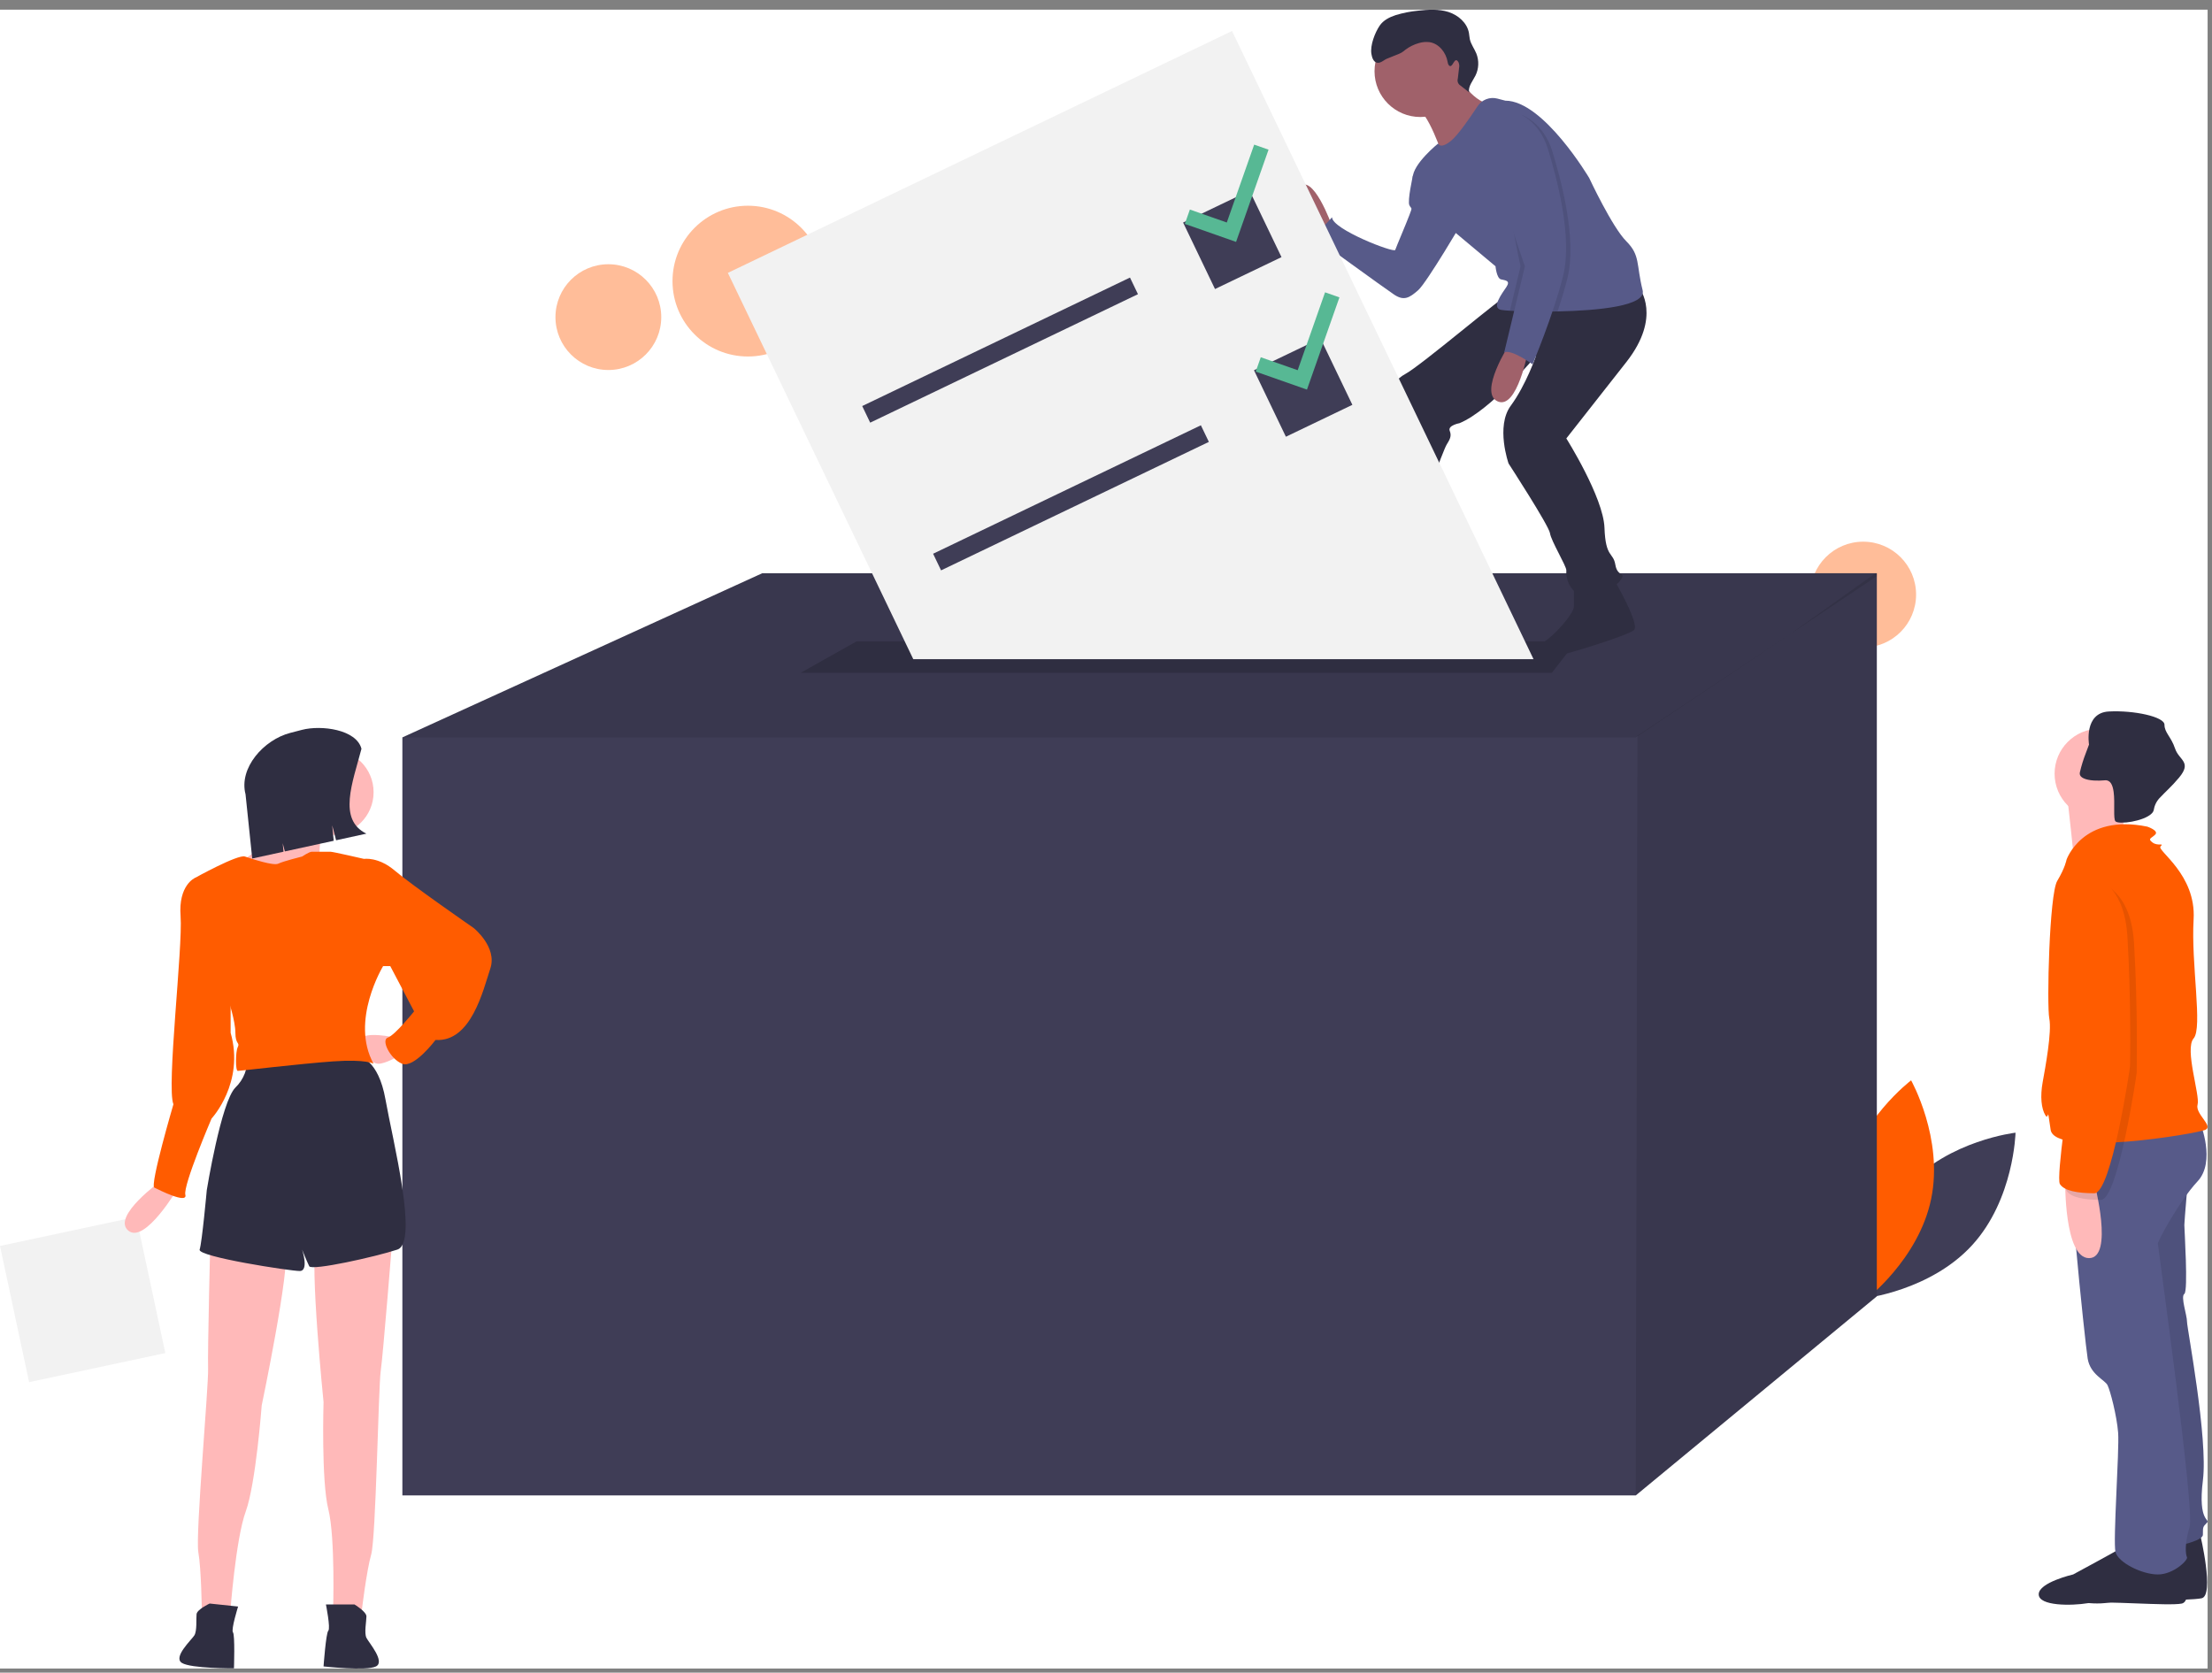 <svg width="160" height="121" viewBox="0 0 160 121" fill="none" xmlns="http://www.w3.org/2000/svg">
<rect x="0" y="0" width="160" height="121" fill="#808080" stroke="none"/>
<g clip-path="url(#clip0)">
<rect width="159.682" height="120" transform="translate(0 0.701)" fill="white"/>
<path opacity="0.4" d="M134.77 46.837C136.883 46.837 138.596 45.124 138.596 43.011C138.596 40.898 136.883 39.185 134.77 39.185C132.656 39.185 130.943 40.898 130.943 43.011C130.943 45.124 132.656 46.837 134.77 46.837Z" fill="#FF5C00"/>
<path opacity="0.4" d="M54.098 25.789C57.11 25.789 59.552 23.348 59.552 20.336C59.552 17.324 57.11 14.882 54.098 14.882C51.086 14.882 48.644 17.324 48.644 20.336C48.644 23.348 51.086 25.789 54.098 25.789Z" fill="#FF5C00"/>
<path opacity="0.4" d="M44.004 26.766C46.117 26.766 47.83 25.053 47.83 22.941C47.83 20.828 46.117 19.115 44.004 19.115C41.891 19.115 40.178 20.828 40.178 22.941C40.178 25.053 41.891 26.766 44.004 26.766Z" fill="#FF5C00"/>
<path d="M137.974 85.792C134.951 89.101 134.841 93.922 134.841 93.922C134.841 93.922 139.633 93.377 142.656 90.068C145.679 86.758 145.789 81.938 145.789 81.938C145.789 81.938 140.997 82.482 137.974 85.792Z" fill="#3F3D56"/>
<path d="M139.683 86.744C138.768 91.132 134.923 94.042 134.923 94.042C134.923 94.042 132.56 89.838 133.475 85.45C134.39 81.062 138.236 78.152 138.236 78.152C138.236 78.152 140.598 82.356 139.683 86.744Z" fill="#FF5C00"/>
<path d="M135.756 41.468V93.775L118.318 108.178H29.105V53.344L55.136 41.468H135.756Z" fill="#3F3D56"/>
<path opacity="0.1" d="M135.756 41.468V41.677L129.496 45.867L118.318 53.344H29.105L55.136 41.468H135.756Z" fill="black"/>
<path opacity="0.1" d="M135.755 41.468V93.775L118.317 108.178L118.444 53.218L129.495 45.867L135.654 41.468H135.755Z" fill="black"/>
<path d="M112.252 48.669H57.916L61.96 46.395H114.021L112.252 48.669Z" fill="#2F2E41"/>
<path d="M159.149 111.023C159.149 111.023 160.202 115.427 159.245 115.619C158.287 115.81 153.595 115.749 152.446 115.94C151.296 116.132 148.902 115.81 148.902 114.949C148.902 114.087 151.392 113.512 151.392 113.512C151.392 113.512 154.935 111.597 155.031 111.502C155.127 111.406 159.149 111.023 159.149 111.023Z" fill="#2F2E41"/>
<path d="M158.286 85.075C158.286 85.075 157.999 88.331 157.999 88.618C157.999 88.905 158.286 93.405 157.999 93.597C157.712 93.788 158.191 95.129 158.191 95.608C158.191 96.086 159.723 104.033 159.34 107.097C158.957 110.161 159.914 109.874 159.627 110.161C159.34 110.449 159.34 110.449 159.34 111.023C159.34 111.597 156.275 112.076 156.275 112.076L152.924 90.916L154.648 84.597L158.286 85.075Z" fill="#575A89"/>
<path opacity="0.1" d="M158.286 85.075C158.286 85.075 157.999 88.331 157.999 88.618C157.999 88.905 158.286 93.405 157.999 93.597C157.712 93.788 158.191 95.129 158.191 95.608C158.191 96.086 159.723 104.033 159.34 107.097C158.957 110.161 159.914 109.874 159.627 110.161C159.34 110.449 159.34 110.449 159.34 111.023C159.34 111.597 156.275 112.076 156.275 112.076L152.924 90.916L154.648 84.597L158.286 85.075Z" fill="black"/>
<path d="M157.808 112.364C157.808 112.364 158.766 115.81 157.808 116.002C156.85 116.193 152.158 115.783 151.009 115.974C149.86 116.166 147.466 116.193 147.466 115.332C147.466 114.47 149.956 113.895 149.956 113.895C149.956 113.895 153.499 111.981 153.595 111.885C153.69 111.789 157.808 112.364 157.808 112.364Z" fill="#2F2E41"/>
<path d="M159.148 81.245C159.148 81.245 160.297 84.022 158.956 85.458C157.616 86.894 156.083 89.767 156.083 89.958C156.083 90.15 158.765 109.204 158.382 110.448C157.999 111.693 158.094 112.459 158.19 112.651C158.286 112.842 157.232 113.895 156.083 113.895C154.934 113.895 153.211 113.034 153.019 112.268C152.827 111.502 153.306 104.895 153.211 103.65C153.115 102.406 152.636 100.586 152.444 100.203C152.253 99.82 151.2 99.438 151.008 98.288C150.816 97.139 149.284 82.49 149.763 82.011C150.242 81.533 159.148 81.245 159.148 81.245Z" fill="#575A89"/>
<path d="M151.87 59.223C153.668 59.223 155.126 57.766 155.126 55.968C155.126 54.17 153.668 52.712 151.87 52.712C150.072 52.712 148.614 54.17 148.614 55.968C148.614 57.766 150.072 59.223 151.87 59.223Z" fill="#FFB9B9"/>
<path d="M153.881 57.596C153.881 57.596 153.211 61.138 153.69 61.521C154.168 61.904 150.051 62.479 150.051 62.479C150.051 62.479 149.572 57.787 149.476 57.308C149.38 56.83 153.881 57.596 153.881 57.596Z" fill="#FFB9B9"/>
<path d="M149.477 62.191C149.477 62.191 150.626 58.84 155.318 59.798C155.318 59.798 156.18 60.085 155.893 60.372C155.605 60.66 155.318 60.66 155.701 60.947C156.084 61.234 156.563 60.947 156.276 61.234C155.988 61.521 158.861 63.245 158.67 66.5C158.478 69.756 159.34 74.352 158.67 75.118C157.999 75.883 159.149 79.235 158.957 79.905C158.765 80.575 160.106 81.437 159.532 81.724C158.957 82.011 148.615 83.735 148.328 81.724C148.04 79.713 148.232 81.15 147.944 80.671C147.657 80.192 147.561 79.33 147.753 78.277C147.944 77.224 148.423 74.639 148.232 73.681C148.04 72.724 148.232 64.681 148.806 63.724C149.381 62.766 149.477 62.191 149.477 62.191Z" fill="#FF5C00"/>
<path d="M151.487 85.554C151.487 85.554 152.924 91.012 151.104 91.012C149.285 91.012 149.381 85.362 149.381 85.362L151.487 85.554Z" fill="#FFB9B9"/>
<path d="M150.434 55.968C150.434 56.245 150.836 56.422 151.459 56.462H151.46C151.724 56.477 151.99 56.472 152.253 56.447C152.651 56.41 152.816 56.785 152.884 57.279C152.995 58.093 152.84 59.236 153.019 59.415C153.266 59.662 155.067 59.414 155.631 58.854C155.718 58.775 155.777 58.669 155.796 58.553C155.855 58.211 156.024 57.898 156.277 57.66C156.609 57.297 157.082 56.895 157.616 56.255C158.573 55.106 157.616 55.01 157.328 54.149C157.041 53.287 156.562 53 156.562 52.425C156.562 51.851 154.36 51.372 152.54 51.468C150.721 51.563 151.104 53.861 151.104 53.861C151.104 53.861 150.996 54.139 150.866 54.497C150.692 54.947 150.549 55.408 150.441 55.878C150.437 55.908 150.434 55.938 150.434 55.968Z" fill="#2F2E41"/>
<path opacity="0.1" d="M150.817 63.628C150.817 63.628 154.073 63.436 154.36 68.224C154.647 73.011 154.552 77.511 154.552 77.607C154.552 77.703 153.211 86.799 151.966 86.799C150.721 86.799 149.764 86.607 149.476 86.129C149.189 85.65 150.242 78.756 150.242 78.756C150.242 78.756 150.721 71.479 149.955 69.181C149.189 66.883 149.093 63.915 150.817 63.628Z" fill="black"/>
<path d="M150.338 63.149C150.338 63.149 153.593 62.958 153.881 67.745C154.168 72.532 154.072 77.032 154.072 77.128C154.072 77.224 152.732 86.32 151.487 86.32C150.242 86.32 149.284 86.129 148.997 85.65C148.71 85.171 149.763 78.277 149.763 78.277C149.763 78.277 150.242 71 149.476 68.702C148.71 66.404 148.614 63.436 150.338 63.149Z" fill="#FF5C00"/>
<path d="M96.349 16.346C96.349 16.346 94.93 12.326 93.905 13.588C92.88 14.849 95.482 16.977 95.482 16.977L96.349 16.346Z" fill="#A0616A"/>
<path d="M103.049 12.405L102.196 12.722C102.196 12.722 101.788 14.533 101.946 14.849C102.103 15.164 102.182 14.928 101.946 15.558C101.709 16.189 101 17.844 100.921 18.08C100.842 18.317 96.349 16.583 96.349 15.716C96.349 15.716 95.403 16.819 94.93 17.056C94.93 17.056 100.132 20.839 100.842 21.312C101.551 21.785 101.946 21.548 102.576 20.997C103.207 20.445 105.887 15.873 105.887 15.873L103.049 12.405Z" fill="#575A89"/>
<path d="M100.763 40.386C100.763 40.386 100.841 41.253 100.999 41.332C101.157 41.41 102.339 43.381 100.999 43.775C99.659 44.169 98.871 44.011 98.555 44.169C98.24 44.327 92.722 44.642 92.643 43.775C92.564 42.908 95.323 42.75 95.323 42.75C95.323 42.75 97.846 41.095 98.24 40.228C98.634 39.361 100.763 40.386 100.763 40.386Z" fill="#2F2E41"/>
<path d="M116.765 41.962C116.765 41.962 118.657 45.194 118.184 45.588C117.711 45.982 113.105 47.418 112.43 47.48C111.563 47.558 110.932 46.849 111.641 46.455C112.351 46.061 113.849 44.406 113.849 43.854V42.435L116.765 41.962Z" fill="#2F2E41"/>
<path d="M118.579 20.839C118.579 20.839 120.234 22.888 117.633 26.198L113.297 31.716C113.297 31.716 115.977 35.972 116.056 38.179C116.135 40.386 116.687 39.913 116.844 40.859C117.002 41.805 117.711 41.332 117.16 42.041C116.608 42.75 114.558 43.381 113.928 42.829C113.711 42.631 113.541 42.386 113.432 42.113C113.323 41.84 113.277 41.546 113.297 41.253C113.297 40.938 112.193 39.125 112.115 38.573C112.036 38.021 109.119 33.529 109.119 33.529C109.119 33.529 108.173 30.849 109.277 29.351C110.38 27.854 111.11 25.73 111.11 25.73C111.11 25.73 107.858 29.666 105.572 30.612C105.572 30.612 104.705 30.77 104.862 31.164C105.02 31.558 104.862 31.795 104.626 32.189C104.389 32.583 102.734 37.154 102.182 38.337C101.63 39.519 101.867 40.228 101.236 40.622C100.605 41.016 97.768 40.701 97.768 40.307C97.768 39.913 98.162 38.888 98.398 38.337C98.635 37.785 100.527 31.401 100.369 30.297C100.211 29.194 100.448 27.696 101.63 27.066C102.813 26.435 108.804 21.312 109.119 21.312C109.434 21.312 118.579 20.839 118.579 20.839Z" fill="#2F2E41"/>
<path d="M102.734 8.464C104.562 8.464 106.045 6.982 106.045 5.154C106.045 3.326 104.562 1.844 102.734 1.844C100.905 1.844 99.423 3.326 99.423 5.154C99.423 6.982 100.905 8.464 102.734 8.464Z" fill="#A0616A"/>
<path d="M105.414 5.469C105.414 5.469 106.439 7.282 107.7 7.519C108.961 7.755 104.389 11.381 104.389 11.381C104.389 11.381 103.285 7.913 102.339 7.755C101.393 7.597 105.414 5.469 105.414 5.469Z" fill="#A0616A"/>
<path d="M102.183 12.878C102.183 13.903 105.257 16.819 105.257 16.819L108.174 19.262C108.174 19.262 108.252 20.13 108.568 20.208C108.883 20.287 109.277 20.287 108.962 20.76C108.647 21.233 107.858 22.258 108.568 22.415C108.782 22.448 108.997 22.468 109.213 22.477C109.403 22.488 109.625 22.498 109.875 22.508C110.458 22.528 111.188 22.541 111.979 22.536C112.203 22.535 112.432 22.532 112.665 22.528C115.645 22.469 119.098 22.126 118.816 20.997C118.343 19.105 118.658 18.474 117.633 17.45C116.608 16.425 114.953 12.878 114.953 12.878C114.953 12.878 111.642 7.282 108.883 7.282L108.31 7.132C108.044 7.061 107.762 7.077 107.505 7.176C107.248 7.274 107.029 7.451 106.878 7.682C106.324 8.524 105.452 9.79 104.942 10.198C104.153 10.829 104.03 10.377 104.03 10.377C104.03 10.377 102.183 11.854 102.183 12.878Z" fill="#575A89"/>
<path d="M109.198 24.859C109.198 24.859 106.912 28.405 108.33 29.036C109.749 29.667 110.538 25.332 110.538 25.332L109.198 24.859Z" fill="#A0616A"/>
<path d="M104.898 4.78C104.771 4.764 104.731 4.604 104.71 4.477C104.595 3.801 104.091 3.16 103.414 3.051C103.155 3.017 102.892 3.038 102.642 3.113C102.284 3.211 101.948 3.377 101.652 3.601C101.507 3.733 101.339 3.838 101.157 3.911C101.033 3.948 100.505 4.182 100.382 4.222C100.111 4.309 99.887 4.593 99.608 4.537C99.341 4.483 99.239 4.161 99.196 3.892C99.099 3.279 99.449 2.365 99.798 1.852C100.063 1.462 100.51 1.238 100.958 1.092C101.483 0.933 102.021 0.826 102.567 0.773C103.303 0.686 104.066 0.64 104.772 0.867C105.478 1.095 106.12 1.652 106.252 2.381C106.279 2.533 106.285 2.689 106.318 2.84C106.4 3.208 106.644 3.517 106.786 3.866C106.888 4.122 106.936 4.397 106.925 4.673C106.915 4.949 106.847 5.219 106.725 5.467C106.529 5.862 106.187 6.242 106.261 6.677L105.652 6.198C105.564 6.148 105.496 6.069 105.459 5.975C105.422 5.881 105.419 5.777 105.449 5.681L105.538 4.919C105.568 4.781 105.555 4.637 105.498 4.507C105.228 4.035 105.11 4.807 104.898 4.78Z" fill="#2F2E41"/>
<path opacity="0.1" d="M110.617 19.42L109.874 22.508C110.623 22.534 111.614 22.549 112.664 22.528C112.929 21.733 113.182 20.905 113.376 20.13C114.085 17.292 112.903 12.957 112.272 10.908C111.641 8.858 110.065 8.307 110.065 8.307C109.418 8.534 108.808 8.853 108.252 9.253C107.227 9.962 110.617 19.42 110.617 19.42Z" fill="black"/>
<path opacity="0.1" d="M109.986 19.262L109.213 22.477C109.402 22.488 109.624 22.498 109.874 22.507C110.458 22.528 111.188 22.541 111.978 22.536C112.263 21.692 112.538 20.801 112.745 19.972C113.455 17.134 112.272 12.799 111.642 10.75C111.011 8.701 109.632 10.947 109.632 10.947C109.632 10.947 110.183 9.607 109.159 10.317C108.134 11.026 109.986 19.262 109.986 19.262Z" fill="black"/>
<path d="M109.75 8.149C109.75 8.149 111.327 8.701 111.957 10.75C112.588 12.799 113.77 17.134 113.061 19.972C112.352 22.809 110.854 26.356 110.854 26.356C110.854 26.356 109.356 25.253 108.804 25.489L110.302 19.262C110.302 19.262 106.912 9.804 107.937 9.095C108.493 8.695 109.104 8.376 109.75 8.149Z" fill="#575A89"/>
<path d="M110.925 47.684L89.116 2.242L52.648 19.74L66.06 47.684H110.925Z" fill="#F2F2F2"/>
<path d="M81.735 20.079L62.366 29.373L62.943 30.575L82.312 21.281L81.735 20.079Z" fill="#3F3D56"/>
<path d="M86.863 30.764L67.494 40.057L68.071 41.26L87.44 31.966L86.863 30.764Z" fill="#3F3D56"/>
<path d="M90.386 13.792L85.577 16.099L87.885 20.908L92.694 18.6L90.386 13.792Z" fill="#3F3D56"/>
<path d="M95.513 24.477L90.704 26.784L93.012 31.593L97.821 29.285L95.513 24.477Z" fill="#3F3D56"/>
<path d="M90.718 10.462L88.737 16.096L86.067 15.158L85.702 16.197L89.408 17.499L91.757 10.827L90.718 10.462Z" fill="#57B894"/>
<path d="M95.845 21.146L93.865 26.78L91.195 25.843L90.83 26.882L94.536 28.184L96.885 21.512L95.845 21.146Z" fill="#57B894"/>
<path d="M2.105 99.984L11.958 97.88L9.853 88.028L-0 90.132L2.105 99.984Z" fill="#F2F2F2"/>
<path d="M11.683 85.395C11.683 85.395 8.064 87.98 9.271 89.014C10.477 90.048 12.89 85.912 12.89 85.912L11.683 85.395Z" fill="#FFB9B9"/>
<path d="M28.401 89.359C28.401 89.359 27.712 97.975 27.539 99.181C27.367 100.387 27.195 111.243 26.85 112.449C26.505 113.656 26.16 116.585 26.16 116.585H24.092C24.092 116.585 24.265 111.243 23.748 109.175C23.231 107.108 23.403 101.421 23.403 101.421C23.403 101.421 22.369 91.254 22.886 89.876C23.403 88.497 28.401 89.359 28.401 89.359Z" fill="#FFB9B9"/>
<path d="M25.644 116.068C25.644 116.068 26.505 116.585 26.505 116.93C26.505 117.274 26.333 118.136 26.505 118.48C26.678 118.825 27.884 120.204 27.195 120.548C26.505 120.893 23.403 120.548 23.403 120.548C23.403 120.548 23.576 118.136 23.748 117.963C23.92 117.791 23.576 116.068 23.576 116.068H25.644Z" fill="#2F2E41"/>
<path d="M15.226 89.148C15.226 89.148 15.008 97.788 15.052 99.006C15.097 100.224 14.129 111.038 14.345 112.273C14.561 113.509 14.596 116.459 14.596 116.459L16.653 116.676C16.653 116.676 17.043 111.345 17.774 109.343C18.505 107.341 18.93 101.668 18.93 101.668C18.93 101.668 21.026 91.666 20.657 90.24C20.287 88.815 15.226 89.148 15.226 89.148Z" fill="#FFB9B9"/>
<path d="M15.165 115.999C15.165 115.999 14.254 116.422 14.218 116.765C14.181 117.108 14.262 117.983 14.055 118.307C13.847 118.632 12.503 119.876 13.152 120.291C13.802 120.707 16.923 120.689 16.923 120.689C16.923 120.689 17.005 118.272 16.851 118.083C16.698 117.893 17.222 116.216 17.222 116.216L15.165 115.999Z" fill="#2F2E41"/>
<path d="M25.988 76.435C25.988 76.435 27.366 76.607 27.883 79.537C28.4 82.466 30.296 89.876 28.745 90.393C27.194 90.91 22.541 91.944 22.368 91.599C22.196 91.254 21.851 90.393 21.851 90.393C21.851 90.393 22.368 91.944 21.679 91.944C20.99 91.944 14.268 90.91 14.441 90.393C14.613 89.876 14.958 86.085 14.958 86.085C14.958 86.085 15.992 79.709 17.026 78.675C17.325 78.388 17.558 78.038 17.706 77.651C17.855 77.264 17.917 76.849 17.888 76.435H25.988Z" fill="#2F2E41"/>
<path d="M28.573 75.056C28.573 75.056 26.332 74.54 25.988 75.229C25.643 75.918 26.849 76.952 27.366 76.952C27.884 76.952 28.745 76.435 28.745 76.435L28.573 75.056Z" fill="#FFB9B9"/>
<path d="M23.921 60.409C25.634 60.409 27.023 59.021 27.023 57.308C27.023 55.595 25.634 54.206 23.921 54.206C22.207 54.206 20.818 55.595 20.818 57.308C20.818 59.021 22.207 60.409 23.921 60.409Z" fill="#FFB9B9"/>
<path d="M23.403 59.548C23.403 59.548 22.886 61.96 23.231 61.96C23.575 61.96 20.646 63.511 20.646 63.511L18.405 63.166L17.716 62.133C17.716 62.133 21.335 59.72 21.335 58.342C21.335 56.963 23.403 59.548 23.403 59.548Z" fill="#FFB9B9"/>
<path d="M21.852 61.96C21.852 61.96 22.369 61.616 22.541 61.616H23.92C24.093 61.616 26.333 62.133 26.333 62.133L27.712 69.887C27.712 69.887 25.299 73.85 27.022 76.952C27.022 76.952 26.505 76.607 24.093 76.78C21.68 76.952 17.371 77.469 17.199 77.469C17.026 77.469 17.026 76.09 17.199 75.746C17.371 75.401 17.026 75.573 17.026 74.712C17.026 73.85 16.509 72.299 16.509 72.299L14.097 63.511C14.097 63.511 17.199 61.788 17.716 61.96C18.233 62.133 19.784 62.65 20.129 62.477C20.473 62.305 21.852 61.96 21.852 61.96Z" fill="#FF5C00"/>
<path d="M25.815 62.305L26.332 62.133C26.332 62.133 27.366 61.96 28.573 62.994C29.779 64.028 34.26 67.13 34.26 67.13C34.26 67.13 35.984 68.508 35.467 70.059C34.95 71.61 34.088 75.401 31.503 75.229C31.503 75.229 29.952 77.296 29.09 76.952C28.228 76.607 27.539 75.229 28.056 75.056C28.573 74.884 29.952 73.161 29.952 73.161L28.228 69.887H27.711L25.815 68.853L25.815 62.305Z" fill="#FF5C00"/>
<path d="M15.475 63.339L14.097 63.511C14.097 63.511 12.89 64.028 13.062 66.268C13.235 68.508 12.028 78.675 12.545 79.881C12.545 79.881 10.822 85.74 11.167 85.912C11.511 86.085 13.579 87.119 13.407 86.429C13.235 85.74 15.303 80.915 15.303 80.915C15.303 80.915 17.716 78.331 16.682 74.712V71.782L15.475 63.339Z" fill="#FF5C00"/>
<path d="M26.502 60.306L24.311 60.784L24.03 59.705L24.138 60.822L20.604 61.591L20.448 60.996L20.508 61.612L18.244 62.105L17.76 57.457C17.262 55.55 19.079 53.517 20.987 53.019L21.833 52.799C23.234 52.433 25.781 52.765 26.146 54.166C25.506 56.609 24.415 59.286 26.502 60.306Z" fill="#2F2E41"/>
</g>
<defs>
<clipPath id="clip0">
<rect width="159.682" height="120" fill="white" transform="translate(0 0.701)"/>
</clipPath>
</defs>
</svg>
